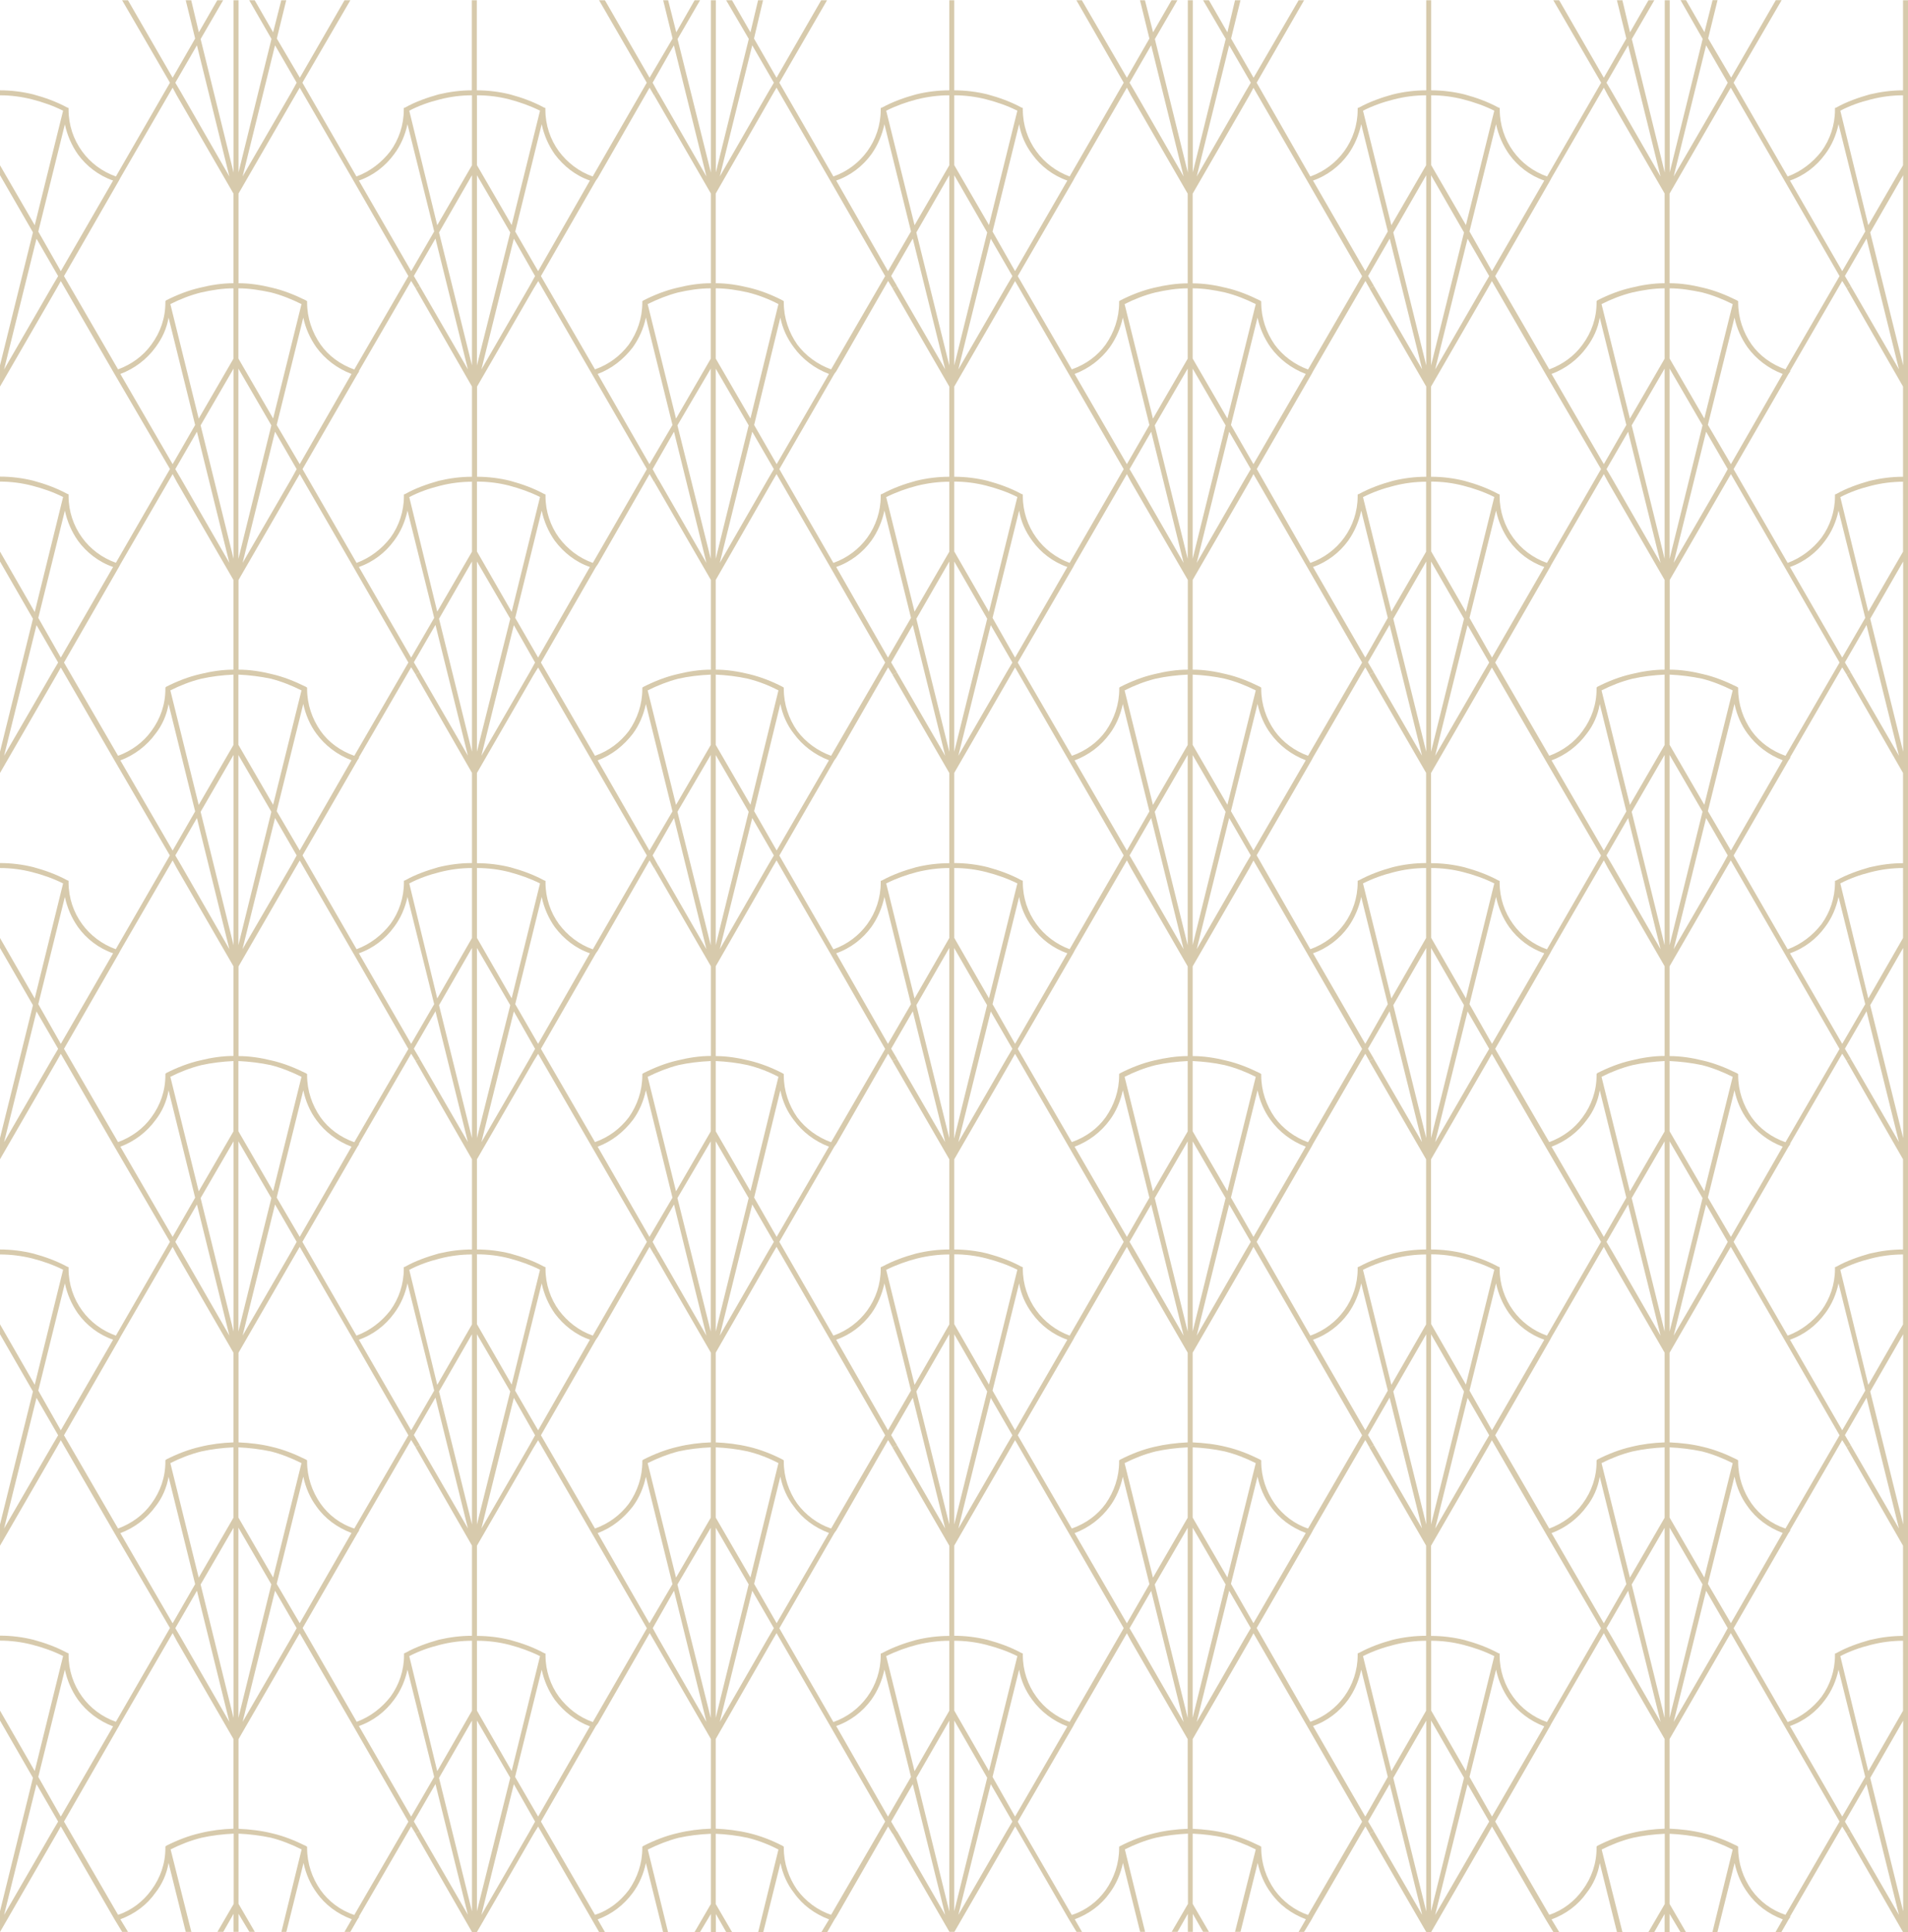 <?xml version="1.0" encoding="utf-8"?>
<!-- Generator: Adobe Illustrator 25.1.0, SVG Export Plug-In . SVG Version: 6.00 Build 0)  -->
<svg version="1.1" id="Layer_1" xmlns="http://www.w3.org/2000/svg" xmlns:xlink="http://www.w3.org/1999/xlink" x="0px" y="0px"
	 viewBox="0 0 1499.8 1518.4" style="enable-background:new 0 0 1499.8 1518.4;" xml:space="preserve">
<style type="text/css">
	.st0{fill-rule:evenodd;clip-rule:evenodd;fill:#184A55;}
	.st1{fill:#D7CAAC;}
</style>
<path class="st1" d="M96,0.2h4.6l35.1,60.9l17.7-30.8L146,0.2h4.3l6,25.2l14.5-25.2h4.6l-17.7,30.5l25.9,104.9V0.2h3.9v135.3
	l25.9-104.9L195.9,0.2h4.3l14.5,25.2l6.4-25.2h3.9l-7.4,30.1l18.1,30.8l35.1-60.9h4.6L237.7,65l42.5,73.7
	c10.6-3.9,19.8-11,26.6-19.8c6.7-9.2,10.6-20.6,10.6-32.6v-1.4l1.1-0.4c8.1-4.6,17.4-7.8,26.2-10.3c8.9-2.1,17.4-3.2,26.2-3.2V0.2
	l0,0h3.9V71c8.9,0,17.7,1.1,26.2,3.2c9.2,2.5,18.1,5.7,26.6,10.3l1.1,0.4v1.4c0,12,3.9,23.4,10.6,32.6c6.7,8.9,15.6,15.9,26.6,19.8
	L508.4,65L470.9,0.2h4.6l35.1,60.9l18.1-30.8l-7.4-30.1h3.9l6.4,25.2L546,0.2h4.3l-17.7,30.5l26.2,104.9V0.2h3.9v135.3l25.9-104.9
	L570.8,0.2h4.6l14.5,25.2l6-25.2h3.9l-7.1,30.1l17.7,30.8l35.1-60.9h4.6L612.6,65l42.5,73.7c11-3.9,20.2-11,26.6-19.8
	c6.7-9.2,10.6-20.6,10.6-32.6v-1.4l1.1-0.4c8.5-4.6,17.4-7.8,26.6-10.3c8.5-2.1,17.4-3.2,26.2-3.2V0.2l0,0h3.9V71
	c8.9,0,17.7,1.1,26.2,3.2c9.2,2.5,18.1,5.7,26.6,10.3l1.1,0.4v1.4c0,12,3.9,23.4,10.6,32.6c6.4,8.9,15.6,15.9,26.2,19.8L883.3,65
	L846.1,0.2h4.3l35.4,60.9l17.7-30.8l-7.4-30.1h3.9l6.4,25.2l14.5-25.2h4.6l-17.7,30.5l25.9,104.9V0.2h3.9v135.3l25.9-104.9
	L945.7,0.2h4.6l14.5,25.2l6-25.2h4.3l-7.4,30.1l17.7,30.8l35.4-60.9h4.3L987.8,65l42.2,73.7c11-3.9,20.2-11,26.6-19.8
	c6.7-9.2,10.6-20.6,10.6-32.6v-1.4l1.1-0.4c8.5-4.6,17.4-7.8,26.6-10.3c8.5-2.1,17.4-3.2,26.2-3.2V0.2l0,0h3.9V71
	c8.9,0,17.7,1.1,26.2,3.2c9.2,2.5,18.1,5.7,26.6,10.3l1.1,0.4v1.4c0,12,3.9,23.4,10.6,32.6c6.4,8.9,15.6,15.9,26.6,19.8l42.5-73.7
	L1221,0.2h4.6l35.1,60.9l17.7-30.8l-7.4-30.1h4.3l6,25.2l14.5-25.2h4.6l-17.7,30.5l25.9,104.9V0.2h3.9v135.3l25.9-104.9l-17.4-30.5
	h4.3l14.5,25.2l6.4-25.2h3.9l-7.4,30.1l18.1,30.8l35.1-60.9h4.6L1362.7,65l42.5,73.7c10.6-3.9,19.8-11,26.6-19.8
	c6.7-9.2,10.6-20.6,10.6-32.6v-1.4l1.1-0.4c8.1-4.6,17.4-7.8,26.2-10.3c8.9-2.1,17.4-3.2,26.2-3.2V0.2l0,0h3.9V71v3.9v19.1v35.8v7.8
	v149.5v16.7v70.9v3.9v19.1v35.8v7.8v149.5v16.7v70.9v3.9v19.1v35.8v7.8v149.5v16.7V982v3.9v19.1v35.8v7.8v149.5v16.7v70.9v3.9v19.1
	v35.8v7.8v149.9v16.3h-3.9l-44.3-77.2l3.2-1.8l37.9,65.5l-25.5-102.8l-17,29.4l4.6,7.8l-3.2,1.8l-3.5-5.7l-41.1,70.9h0.4l-1.4,2.1
	l-5.7,9.9h-4.6l5.7-9.9c-11.3-4.3-20.9-11.3-27.6-20.9c-5-6.7-8.5-14.9-10.3-23.4l-13.5,54.2h-3.9l15.9-64.8
	c-7.8-3.9-15.9-7.1-24.1-9.2c-8.5-1.8-17-2.8-25.5-3.2v19.1v36.1l12.8,22h-4.3l-8.5-14.2v14.2h-3.9v-14.2l-8.1,14.2h-4.6l12.8-22
	v-36.1v-19.1c-8.5,0.4-17,1.4-25.2,3.2c-8.5,2.1-16.7,5.3-24.4,9.2l16.3,64.8h-4.3l-13.5-54.2c-1.4,8.5-5,16.7-10.3,23.4
	c-6.7,9.6-16.3,16.7-27.6,20.9l6,9.9h-4.6l-6-9.9l-42.2-73l-3.2,5.7l-1.8-0.7l1.8,0.7l-44.6,77.2h-3.9l-44.6-77.2l3.5-1.8l37.9,65.5
	l-25.5-102.8l-17,29.4l4.6,7.8l-3.5,1.8l-3.2-5.7l-41.1,70.9l0,0l-1.1,2.1l-6,9.9h-4.3l5.7-9.9c-11.3-4.3-20.9-11.3-27.6-20.9
	c-5-6.7-8.5-14.9-10.3-23.4l-13.5,54.2h-4.3l16.3-64.8c-7.8-3.9-15.9-7.1-24.4-9.2c-8.1-1.8-16.7-2.8-25.2-3.2v19.1v36.1l12.8,22
	h-4.6l-8.1-14.2v14.2h-3.9v-14.2l-8.1,14.2h-4.6l12.8-22v-36.1v-19.1c-8.5,0.4-17,1.4-25.2,3.2c-8.5,2.1-16.7,5.3-24.4,9.2
	l15.9,64.8h-3.9l-13.5-54.2c-1.8,8.5-5.3,16.7-10.3,23.4c-6.7,9.6-16.3,16.7-27.6,20.9l5.7,9.9h-4.3l-6-9.9l-42.2-73l-3.2,5.7
	l-1.8-0.7l1.8,0.7l-44.6,77.2h-3.9l-44.6-77.2l3.5-1.8L743,1505l-25.5-102.8l-17,29.4l4.6,7.8l-3.5,1.8l-3.5-5.7l-40.7,70.9l0,0
	l-1.4,2.1l-5.7,9.9h-4.6l6-9.9c-11.3-4.3-20.9-11.3-27.6-20.9c-5.3-6.7-8.9-14.9-10.6-23.4l-13.5,54.2H596l15.9-64.8
	c-7.4-3.9-15.6-7.1-24.1-9.2c-8.1-1.8-16.7-2.8-25.2-3.2v19.1v36.1l12.8,22h-4.6l-8.1-14.2v14.2h-3.9v-14.2l-8.5,14.2H546l12.8-22
	v-36.1v-19.1c-8.9,0.4-17.4,1.4-25.5,3.2c-8.1,2.1-16.3,5.3-24.1,9.2l15.9,64.8h-3.9l-13.5-54.2c-1.8,8.5-5.3,16.7-10.3,23.4
	c-7.1,9.6-16.3,16.7-27.6,20.9l5.7,9.9h-4.6l-5.7-9.9l-42.2-73l-3.5,5.7l-1.8-0.7l1.8,0.7l-44.6,77.2H371l-44.3-77.2l3.2-1.8
	l37.9,65.5l-25.5-102.8l-17,29.4l4.6,7.8l-3.2,1.8l-3.5-5.7l-41.1,70.9h0.4l-1.4,2.1l-5.7,9.9h-4.6l5.7-9.9
	c-11.3-4.3-20.9-11.3-27.6-20.9c-5-6.7-8.5-14.9-10.3-23.4l-13.5,54.2h-3.9l15.9-64.8c-7.8-3.9-15.9-7.1-24.1-9.2
	c-8.5-1.8-17-2.8-25.5-3.2v19.1v36.1l12.8,22h-4.3l-8.5-14.2v14.2h-3.9v-14.2l-8.1,14.2h-4.6l12.8-22v-36.1v-19.1
	c-8.5,0.4-17,1.4-25.2,3.2c-8.5,2.1-16.7,5.3-24.4,9.2l16.3,64.8H146l-13.5-54.2c-1.4,8.5-5,16.7-10.3,23.4
	c-6.7,9.6-16.3,16.7-27.6,20.9l6,9.9H96l-6-9.9l-42.2-73l-3.2,5.7l-1.8-0.7l1.8,0.7L0,1518.4v-16.3l25.9-104.9l-25.9-45v-7.8
	l27.3,47.5l22.3-90.4c-7.8-3.9-15.9-6.7-24.4-8.9c-8.1-2.1-16.7-3.2-25.2-3.2v-3.9c8.9,0,17.7,1.1,26.2,3.2
	c9.2,2.5,18.1,5.7,26.6,10.3l1.1,0.4v1.4c0,12,3.9,23.4,10.6,32.6c6.4,8.9,15.6,15.9,26.6,19.8l42.5-73.7L90,1204.9l-42.2-73
	l-3.2,5.7l-1.8-0.7l1.8,0.7L0,1214.8v-16.7l25.9-104.5l-25.9-45v-7.8l27.3,47.5l22.3-90.4c-7.8-3.9-15.9-6.7-24.4-8.9
	C17,987,8.5,985.9,0,985.9V982c8.9,0,17.7,1.1,26.2,3.2c9.2,2.5,18.1,5.7,26.6,10.3l1.1,0.4v1.4c0,12,3.9,23.4,10.6,32.6
	c6.4,8.9,15.6,15.9,26.6,19.8l42.5-73.7L90,901.2l-42.2-73l-3.2,5.7l-1.8-0.7l1.8,0.7L0,911.1v-16.7L25.9,790L0,745v-7.8l27.3,47.5
	l22.3-90.4c-7.8-3.9-15.9-6.7-24.4-8.9c-8.1-2.1-16.7-3.2-25.2-3.2v-3.9c8.9,0,17.7,1.1,26.2,3.2c9.2,2.5,18.1,5.7,26.6,10.3
	l1.1,0.4v1.4c0,12,3.9,23.4,10.6,32.6C70.9,735,80.1,742.1,91,746l42.5-73.7L90,597.6l-42.2-73l-3.2,5.7l-1.8-0.7l1.8,0.7L0,607.5
	v-16.7l25.9-104.5L0,441.3v-7.8L27.3,481l22.3-90.4c-7.8-3.9-15.9-6.7-24.4-8.9c-8.1-2.1-16.7-3.2-25.2-3.2v-3.9
	c8.9,0,17.7,1.1,26.2,3.2c9.2,2.5,18.1,5.7,26.6,10.3l1.1,0.4v1.4c0,12,3.9,23.4,10.6,32.6c6.4,8.9,15.6,15.9,26.6,19.8l42.5-73.7
	L90,293.9l-42.2-73l-3.2,5.7l-1.8-0.7l1.8,0.7L0,303.8v-16.7l25.9-104.5L0,137.7v-7.8L27.3,177l22.3-90c-7.8-3.9-15.9-6.7-24.4-8.9
	C17,76,8.5,74.9,0,74.9V71c8.9,0,17.7,1.1,26.2,3.2c9.2,2.5,18.1,5.7,26.6,10.3l1.1,0.4v1.4c0,12,3.9,23.4,10.6,32.6
	c6.4,8.9,15.6,15.9,26.6,19.8L133.6,65L96,0.2z M41.1,528.5l4.6-7.8l-17-29.4L3.2,594L41.1,528.5L41.1,528.5z M47.8,516.8l41.1-71.2
	C77.6,441.7,68,434.2,61.3,425c-5-7.1-8.5-15.2-10.3-23.7l-20.9,84.3L47.8,516.8z M93.5,445.6l-43.2,75.1L92.8,594
	c10.6-3.9,19.8-10.6,26.2-19.5c7.1-9.6,11-20.9,11-33v-1.1l0.7-0.7c8.5-4.3,17.4-7.8,26.6-9.9c8.5-2.1,17.4-3.5,26.2-3.5v-70.5
	l-44.6-77.2l3.5-2.1l37.9,65.9l-25.5-103.1l-17,29.4l4.6,7.8l-3.5,2.1l-3.2-6l-41.1,70.9l0,0L93.5,445.6z M41.1,224.8l4.6-7.8
	l-17-29.4L3.2,290.4L41.1,224.8L41.1,224.8z M47.8,213.1l41.1-71.2C77.6,138,68,130.6,61.3,121.4c-5-7.1-8.5-15.2-10.3-23.7
	L30.1,182L47.8,213.1z M93.5,141.9L50.3,217l42.5,73.3c10.6-3.9,19.8-10.6,26.2-19.5c7.1-9.6,11-20.9,11-33v-1.1l0.7-0.7
	c8.5-4.3,17.4-7.8,26.6-9.9c8.5-2.1,17.4-3.5,26.2-3.5v-70.5l-44.6-77.2l3.5-2.1l37.9,65.9L154.8,35.6l-17,29.4l4.6,7.8l-3.5,2.1
	l-3.2-6l-41.1,70.9l0,0L93.5,141.9z M41.1,832.1l4.6-7.8l-17-29.4L3.2,897.7L41.1,832.1L41.1,832.1z M47.8,820.4l41.1-71.2
	c-11.3-3.9-20.9-11.3-27.6-20.6c-5-7.1-8.5-15.2-10.3-23.7l-20.9,84.3L47.8,820.4z M93.5,749.2l-43.2,75.1l42.5,73.3
	c10.6-3.9,19.8-10.6,26.2-19.5c7.1-9.6,11-20.9,11-33v-1.1l0.7-0.7c8.5-4.3,17.4-7.8,26.6-9.9c8.5-2.1,17.4-3.5,26.2-3.5v-70.5
	l-44.6-77.2l3.5-2.1l37.9,65.9l-25.5-103.1l-17,29.4l4.6,7.8l-3.5,2.1l-3.2-6l-41.1,70.9l0,0L93.5,749.2z M41.1,1135.8l4.6-7.8
	l-17-29.4L3.2,1201.3L41.1,1135.8L41.1,1135.8z M47.8,1124.1l41.1-71.2c-11.3-3.9-20.9-11.3-27.6-20.6c-5-7.1-8.5-15.2-10.3-23.7
	l-20.9,84.3L47.8,1124.1z M93.5,1052.9L50.3,1128l42.5,73.3c10.6-3.9,19.8-10.6,26.2-19.5c7.1-9.6,11-20.9,11-33v-1.1l0.7-0.7
	c8.5-4.3,17.4-7.8,26.6-9.9c8.5-2.1,17.4-3.2,26.2-3.5v-70.5l-44.6-77.2l3.5-2.1l37.9,65.9l-25.5-103.1l-17,29.4l4.6,7.8l-3.5,2.1
	l-3.2-6l-41.1,70.9l0,0L93.5,1052.9z M41.1,1439.4l4.6-7.8l-17-29.4L3.2,1505L41.1,1439.4L41.1,1439.4z M47.8,1427.7l41.1-70.9
	c-11.3-4.3-20.9-11.7-27.6-20.9c-5-7.1-8.5-15.2-10.3-23.7l-20.9,84.3L47.8,1427.7z M93.5,1356.5l-43.2,75.1l42.5,73.3
	c10.6-3.5,19.8-10.6,26.2-19.5c7.1-9.6,11-20.9,11-33v-1.1l0.7-0.7c8.5-4.3,17.4-7.8,26.6-9.9c8.5-2.1,17.4-3.2,26.2-3.5v-70.5
	l-44.6-77.2l3.5-2.1l37.9,65.9l-25.5-103.1l-17,29.4l4.6,7.8l-3.5,2.1l-3.2-6l-41.1,70.9l0,0L93.5,1356.5z M416.3,528.5l4.3-7.8
	l-16.7-29.4L378.4,594L416.3,528.5L416.3,528.5z M423,516.8l40.7-71.2c-11.3-3.9-20.6-11.3-27.6-20.6c-5-7.1-8.5-15.2-10.3-23.7
	L405,485.6L423,516.8z M468.4,445.6l-43.2,75.1l42.5,73.3c11-3.9,19.8-10.6,26.6-19.5c6.7-9.6,10.6-20.9,10.6-33v-1.1l1.1-0.7
	c8.5-4.3,17.4-7.8,26.6-9.9c8.5-2.1,17.4-3.5,26.2-3.5v-70.5l-44.6-77.2l3.2-2.1l37.9,65.9l-25.5-103.1L513,368.7l4.3,7.8l-3.2,2.1
	l-3.5-6l-40.7,70.9l0,0L468.4,445.6z M465.2,597.6l-42.2-73l-3.5,5.7l-1.8-0.7l1.8,0.7l-44.6,77.2v70.9c8.9,0,17.7,1.1,26.2,3.2
	c9.2,2.5,18.1,5.7,26.6,10.3l1.1,0.4v1.4c0,12,3.9,23.4,10.6,32.6c6.7,8.9,15.6,15.9,26.6,19.8l42.5-73.7L465.2,597.6z M371,678.3
	v-70.9l-44.3-77.2l3.2-1.8l37.9,65.5l-25.5-102.8l-17,29.4l4.6,7.8l-3.2,1.8l-3.5-5.7L282,595.4h0.4l-1.4,2.1l-43.2,74.8l42.5,73.7
	c10.6-3.9,19.8-11,26.6-19.8c6.7-9.2,10.6-20.6,10.6-32.6v-1.4l1.1-0.4c8.1-4.6,17.4-7.8,26.2-10.3
	C353.6,679.4,362.1,678.3,371,678.3L371,678.3z M278.5,594l42.5-73.3l-43.2-75.1l0,0l-42.2-73l-3.5,6l-1.8-1.1l1.8,1.1l-44.6,77.2
	v70.5c8.9,0,17.7,1.4,26.2,3.5c9.2,2.1,18.1,5.7,26.6,9.9l1.1,0.7v1.1c0,12,3.9,23.4,10.6,33C258.3,583.4,267.5,590.1,278.5,594
	L278.5,594z M280.3,442.4c10.6-3.9,19.8-11,26.6-19.8c6.7-9.2,10.6-20.6,10.6-32.6v-1.4l1.1-0.4c8.1-4.6,17.4-7.8,26.2-10.3
	c8.9-2.1,17.4-3.2,26.2-3.2v-70.9l-44.3-77.2l3.2-1.8l37.9,65.5l-25.5-102.8l-17,29.4l4.6,7.8l-3.2,1.8l-3.5-5.7L282,291.8h0.4
	l-1.4,2.1l-43.2,74.8L280.3,442.4z M374.9,374.7c8.9,0,17.7,1.1,26.2,3.2c9.2,2.5,18.1,5.7,26.6,10.3l1.1,0.4v1.4
	c0,12,3.9,23.4,10.6,32.6c6.7,8.9,15.6,15.9,26.6,19.8l42.5-73.7l-43.2-74.8l-42.2-73l-3.5,5.7l-1.8-0.7l1.8,0.7l-44.6,77.2V374.7z
	 M424.5,390.6c-7.8-3.9-15.9-6.7-24.1-8.9c-8.1-2.1-16.7-3.2-25.5-3.2v19.1v35.8l27.3,47.5L424.5,390.6z M371,378.6
	c-8.5,0-17,1.1-25.2,3.2c-8.5,2.1-16.7,5-24.1,8.9l22,90l27.3-47.1v-35.8V378.6z M320.3,401.3c-1.8,8.5-5.3,16.7-10.6,23.7
	c-6.7,9.2-16.3,16.7-27.6,20.6l41.1,71.2l18.1-31.2L320.3,401.3z M345.1,486.3L371,590.8V441.3L345.1,486.3z M374.9,590.8
	l26.2-104.5l-26.2-45V590.8z M1166,528.5l4.6-7.8l-17-29.4L1128.1,594L1166,528.5L1166,528.5z M1172.8,516.8l41.1-71.2
	c-11.3-3.9-20.9-11.3-27.6-20.6c-5-7.1-8.5-15.2-10.3-23.7l-20.9,84.3L1172.8,516.8z M1218.5,445.6l-43.2,75.1l42.5,73.3
	c10.6-3.9,19.8-10.6,26.2-19.5c7.1-9.6,11-20.9,11-33v-1.1l0.7-0.7c8.5-4.3,17.4-7.8,26.6-9.9c8.5-2.1,17.4-3.5,26.2-3.5v-70.5
	l-44.6-77.2l3.5-2.1l37.9,65.9l-25.5-103.1l-17,29.4l4.6,7.8l-3.5,2.1l-3.2-6l-41.1,70.9l0,0L1218.5,445.6z M1214.9,597.6l-42.2-73
	l-3.2,5.7l-1.8-0.7l1.8,0.7l-44.6,77.2v70.9c8.9,0,17.7,1.1,26.2,3.2c9.2,2.5,18.1,5.7,26.6,10.3l1.1,0.4v1.4
	c0,12,3.9,23.4,10.6,32.6c6.4,8.9,15.6,15.9,26.6,19.8l42.5-73.7L1214.9,597.6z M1121,678.3v-70.9l-44.6-77.2l3.5-1.8l37.9,65.5
	l-25.5-102.8l-17,29.4l4.6,7.8l-3.5,1.8l-3.2-5.7l-41.1,70.9l0,0l-1.1,2.1l-43.2,74.8L1030,746c11-3.9,20.2-11,26.6-19.8
	c6.7-9.2,10.6-20.6,10.6-32.6v-1.4l1.1-0.4c8.5-4.6,17.4-7.8,26.6-10.3C1103.3,679.4,1112.2,678.3,1121,678.3L1121,678.3z
	 M1028.2,594l42.5-73.3l-43.2-75.1l0,0l-42.2-73l-3.2,6l-1.8-1.1l1.8,1.1l-44.6,77.2v70.5c8.9,0,17.7,1.4,26.2,3.5
	c9.2,2.1,18.1,5.7,26.6,9.9l1.1,0.7v1.1c0,12,3.9,23.4,10.6,33C1008.4,583.4,1017.6,590.1,1028.2,594L1028.2,594z M1030,442.4
	c11-3.9,20.2-11,26.6-19.8c6.7-9.2,10.6-20.6,10.6-32.6v-1.4l1.1-0.4c8.5-4.6,17.4-7.8,26.6-10.3c8.5-2.1,17.4-3.2,26.2-3.2v-70.9
	l-44.6-77.2l3.5-1.8l37.9,65.5l-25.5-102.8l-17,29.4l4.6,7.8l-3.5,1.8l-3.2-5.7l-41.1,70.9l0,0l-1.1,2.1l-43.2,74.8L1030,442.4z
	 M1124.9,374.7c8.9,0,17.7,1.1,26.2,3.2c9.2,2.5,18.1,5.7,26.6,10.3l1.1,0.4v1.4c0,12,3.9,23.4,10.6,32.6
	c6.4,8.9,15.6,15.9,26.6,19.8l42.5-73.7l-43.6-74.8l-42.2-73l-3.2,5.7l-1.8-0.7l1.8,0.7l-44.6,77.2V374.7z M1174.6,390.6
	c-7.8-3.9-15.9-6.7-24.4-8.9c-8.1-2.1-16.7-3.2-25.2-3.2v19.1v35.8l27.3,47.5L1174.6,390.6z M1121,378.6c-8.5,0-17,1.1-25.2,3.2
	c-8.5,2.1-16.7,5-24.4,8.9l22.3,90l27.3-47.1v-35.8V378.6z M1070,401.3c-1.8,8.5-5.3,16.7-10.3,23.7c-6.7,9.2-16.3,16.7-27.6,20.6
	l41.1,71.2l17.7-31.2L1070,401.3z M1095.2,486.3l25.9,104.5V441.3L1095.2,486.3z M1124.9,590.8l25.9-104.5l-25.9-45V590.8z
	 M416.3,224.8l4.3-7.8l-16.7-29.4l-25.5,102.8L416.3,224.8L416.3,224.8z M423,213.1l40.7-71.2c-11.3-3.9-20.6-11.3-27.6-20.6
	c-5-7.1-8.5-15.2-10.3-23.7L405,182L423,213.1z M468.4,141.9L425.2,217l42.5,73.3c11-3.9,19.8-10.6,26.6-19.5
	c6.7-9.6,10.6-20.9,10.6-33v-1.1l1.1-0.7c8.5-4.3,17.4-7.8,26.6-9.9c8.5-2.1,17.4-3.5,26.2-3.5v-70.5l-44.6-77.2l3.2-2.1l37.9,65.9
	L529.7,35.6L513,65l4.3,7.8l-3.2,2.1l-3.5-6l-40.7,70.9l0,0L468.4,141.9z M278.5,290.4L321,217l-43.2-75.1l0,0l-42.2-73l-3.5,6
	l-1.8-1.1l1.8,1.1l-44.6,77.2v70.5c8.9,0,17.7,1.4,26.2,3.5c9.2,2.1,18.1,5.7,26.6,9.9l1.1,0.7v1.1c0,12,3.9,23.4,10.6,33
	C258.3,279.7,267.5,286.5,278.5,290.4L278.5,290.4z M424.5,87c-7.8-3.9-15.9-6.7-24.1-8.9c-8.1-2.1-16.7-3.2-25.5-3.2v19.1v35.8
	l27.3,47.1L424.5,87z M371,74.9c-8.5,0-17,1.1-25.2,3.2c-8.5,2.1-16.7,5-24.1,8.9l22,90l27.3-47.1V94.1V74.9z M320.3,97.6
	c-1.8,8.5-5.3,16.7-10.6,23.7c-6.7,9.2-16.3,16.7-27.6,20.6l41.1,71.2l18.1-31.2L320.3,97.6z M345.1,182.7L371,287.2V137.7
	L345.1,182.7z M374.9,287.2l26.2-104.5l-26.2-45V287.2z M416.3,832.1l4.3-7.8l-16.7-29.4l-25.5,102.8L416.3,832.1L416.3,832.1z
	 M423,820.4l40.7-71.2c-11.3-3.9-20.6-11.3-27.6-20.6c-5-7.1-8.5-15.2-10.3-23.7L405,789.2L423,820.4z M468.4,749.2l-43.2,75.1
	l42.5,73.3c11-3.9,19.8-10.6,26.6-19.5c6.7-9.6,10.6-20.9,10.6-33v-1.1l1.1-0.7c8.5-4.3,17.4-7.8,26.6-9.9
	c8.5-2.1,17.4-3.5,26.2-3.5v-70.5l-44.6-77.2l3.2-2.1l37.9,65.9l-25.5-103.1L513,672.3l4.3,7.8l-3.2,2.1l-3.5-6l-40.7,70.9l0,0
	L468.4,749.2z M465.2,901.2l-42.2-73l-3.5,5.7l-1.8-0.7l1.8,0.7l-44.6,77.2V982c8.9,0,17.7,1.1,26.2,3.2c9.2,2.5,18.1,5.7,26.6,10.3
	l1.1,0.4v1.4c0,12,3.9,23.4,10.6,32.6c6.7,8.9,15.6,15.9,26.6,19.8l42.5-73.7L465.2,901.2z M371,982v-70.9l-44.3-77.2l3.2-1.8
	l37.9,65.5l-25.5-102.8l-17,29.4l4.6,7.8l-3.2,1.8l-3.5-5.7L282,899.1h0.4l-1.4,2.1L237.7,976l42.5,73.7c10.6-3.9,19.8-11,26.6-19.8
	c6.7-9.2,10.6-20.6,10.6-32.6v-1.4l1.1-0.4c8.1-4.6,17.4-7.8,26.2-10.3C353.6,983.1,362.1,982,371,982L371,982z M278.5,897.7
	l42.5-73.3l-43.2-75.1l0,0l-42.2-73l-3.5,6l-1.8-1.1l1.8,1.1l-44.6,77.2V830c8.9,0,17.7,1.4,26.2,3.5c9.2,2.1,18.1,5.7,26.6,9.9
	l1.1,0.7v1.1c0,12,3.9,23.4,10.6,33C258.3,887,267.5,893.8,278.5,897.7L278.5,897.7z M424.5,694.3c-7.8-3.9-15.9-6.7-24.1-8.9
	c-8.1-2.1-16.7-3.2-25.5-3.2v19.1v35.8l27.3,47.5L424.5,694.3z M371,682.2c-8.5,0-17,1.1-25.2,3.2c-8.5,2.1-16.7,5-24.1,8.9l22,90.4
	l27.3-47.5v-35.8V682.2z M320.3,704.9c-1.8,8.5-5.3,16.7-10.6,23.7c-6.7,9.2-16.3,16.7-27.6,20.6l41.1,71.2l18.1-31.2L320.3,704.9z
	 M345.1,790L371,894.5V745L345.1,790z M374.9,894.5L401.1,790l-26.2-45V894.5z M416.3,1135.8l4.3-7.8l-16.7-29.4l-25.5,102.8
	L416.3,1135.8L416.3,1135.8z M423,1124.1l40.7-71.2c-11.3-3.9-20.6-11.3-27.6-20.6c-5-7.1-8.5-15.2-10.3-23.7l-20.9,84.3L423,1124.1
	z M468.4,1052.9l-43.2,75.1l42.5,73.3c11-3.9,19.8-10.6,26.6-19.5c6.7-9.6,10.6-20.9,10.6-33v-1.1l1.1-0.7
	c8.5-4.3,17.4-7.8,26.6-9.9c8.5-2.1,17.4-3.2,26.2-3.5v-70.5l-44.6-77.2l3.2-2.1l37.9,65.9l-25.5-103.1L513,976l4.3,7.8l-3.2,2.1
	l-3.5-6l-40.7,70.9l0,0L468.4,1052.9z M465.2,1204.9l-42.2-73l-3.5,5.7l-1.8-0.7l1.8,0.7l-44.6,77.2v70.9c8.9,0,17.7,1.1,26.2,3.2
	c9.2,2.5,18.1,5.7,26.6,10.3l1.1,0.4v1.4c0,12,3.9,23.4,10.6,32.6c6.7,8.9,15.6,15.9,26.6,19.8l42.5-73.7L465.2,1204.9z M371,1285.6
	v-70.9l-44.3-77.2l3.2-1.8l37.9,65.5l-25.5-102.8l-17,29.4l4.6,7.8l-3.2,1.8l-3.5-5.7l-41.1,70.9h0.4l-1.4,2.1l-43.2,74.8l42.5,73.7
	c10.6-3.9,19.8-11,26.6-19.8c6.7-9.2,10.6-20.6,10.6-32.6v-1.4l1.1-0.4c8.1-4.6,17.4-7.8,26.2-10.3
	C353.6,1286.7,362.1,1285.6,371,1285.6L371,1285.6z M278.5,1201.3L321,1128l-43.2-75.1l0,0l-42.2-73l-3.5,6l-1.8-1.1l1.8,1.1
	l-44.6,77.2v70.5c8.9,0.4,17.7,1.4,26.2,3.5c9.2,2.1,18.1,5.7,26.6,9.9l1.1,0.7v1.1c0,12,3.9,23.4,10.6,33
	C258.3,1190.7,267.5,1197.8,278.5,1201.3L278.5,1201.3z M424.5,997.9c-7.8-3.9-15.9-6.7-24.1-8.9c-8.1-2.1-16.7-3.2-25.5-3.2v19.1
	v35.8l27.3,47.5L424.5,997.9z M371,985.9c-8.5,0-17,1.1-25.2,3.2c-8.5,2.1-16.7,5-24.1,8.9l22,90.4l27.3-47.5V1005V985.9z
	 M320.3,1008.6c-1.8,8.5-5.3,16.7-10.6,23.7c-6.7,9.2-16.3,16.7-27.6,20.6l41.1,71.2l18.1-31.2L320.3,1008.6z M345.1,1093.6
	l25.9,104.5v-149.5L345.1,1093.6z M374.9,1198.1l26.2-104.5l-26.2-45V1198.1z M416.3,1439.4l4.3-7.8l-16.7-29.4L378.4,1505
	L416.3,1439.4L416.3,1439.4z M423,1427.7l40.7-70.9c-11.3-4.3-20.6-11.7-27.6-20.9c-5-7.1-8.5-15.2-10.3-23.7l-20.9,84.3L423,1427.7
	z M468.4,1356.5l-43.2,75.1l42.5,73.3c11-3.5,19.8-10.6,26.6-19.5c6.7-9.6,10.6-20.9,10.6-33v-1.1l1.1-0.7
	c8.5-4.3,17.4-7.8,26.6-9.9c8.5-2.1,17.4-3.2,26.2-3.5v-70.5l-44.6-77.2l3.2-2.1l37.9,65.9l-25.5-103.1l-16.7,29.4l4.3,7.8l-3.2,2.1
	l-3.5-6l-40.7,70.9l0,0L468.4,1356.5z M278.5,1505l42.5-73.3l-43.2-75.1l0,0l-42.2-73l-3.5,6l-1.8-1.1l1.8,1.1l-44.6,77.2v70.5
	c8.9,0.4,17.7,1.4,26.2,3.5c9.2,2.1,18.1,5.7,26.6,9.9l1.1,0.7v1.1c0,12,3.9,23.4,10.6,33C258.3,1494.3,267.5,1501.4,278.5,1505
	L278.5,1505z M424.5,1301.6c-7.8-3.9-15.9-6.7-24.1-8.9c-8.1-2.1-16.7-3.2-25.5-3.2v19.1v35.8l27.3,47.5L424.5,1301.6z M371,1289.5
	c-8.5,0-17,1.1-25.2,3.2c-8.5,2.1-16.7,5-24.1,8.9l22,90.4l27.3-47.5v-35.8V1289.5z M320.3,1312.2c-1.8,8.5-5.3,16.7-10.6,23.7
	c-6.7,9.2-16.3,16.7-27.6,20.6l41.1,71.2l18.1-31.2L320.3,1312.2z M345.1,1397.3l25.9,104.9v-149.9L345.1,1397.3z M374.9,1502.1
	l26.2-104.9l-26.2-45V1502.1z M1166,224.8l4.6-7.8l-17-29.4l-25.5,102.8L1166,224.8L1166,224.8z M1172.8,213.1l41.1-71.2
	c-11.3-3.9-20.9-11.3-27.6-20.6c-5-7.1-8.5-15.2-10.3-23.7l-20.9,84.3L1172.8,213.1z M1218.5,141.9l-43.2,75.1l42.5,73.3
	c10.6-3.9,19.8-10.6,26.2-19.5c7.1-9.6,11-20.9,11-33v-1.1l0.7-0.7c8.5-4.3,17.4-7.8,26.6-9.9c8.5-2.1,17.4-3.5,26.2-3.5v-70.5
	l-44.6-77.2l3.5-2.1l37.9,65.9l-25.5-103.1l-17,29.4l4.6,7.8l-3.5,2.1l-3.2-6l-41.1,70.9l0,0L1218.5,141.9z M1028.2,290.4l42.5-73.3
	l-43.2-75.1l0,0l-42.2-73l-3.2,6l-1.8-1.1l1.8,1.1l-44.6,77.2v70.5c8.9,0,17.7,1.4,26.2,3.5c9.2,2.1,18.1,5.7,26.6,9.9l1.1,0.7v1.1
	c0,12,3.9,23.4,10.6,33C1008.4,279.7,1017.6,286.5,1028.2,290.4L1028.2,290.4z M1174.6,87c-7.8-3.9-15.9-6.7-24.4-8.9
	c-8.1-2.1-16.7-3.2-25.2-3.2v19.1v35.8l27.3,47.1L1174.6,87z M1121,74.9c-8.5,0-17,1.1-25.2,3.2c-8.5,2.1-16.7,5-24.4,8.9l22.3,90
	l27.3-47.1V94.1V74.9z M1070,97.6c-1.8,8.5-5.3,16.7-10.3,23.7c-6.7,9.2-16.3,16.7-27.6,20.6l41.1,71.2l17.7-31.2L1070,97.6z
	 M1095.2,182.7l25.9,104.5V137.7L1095.2,182.7z M1124.9,287.2l25.9-104.5l-25.9-45V287.2z M1166,832.1l4.6-7.8l-17-29.4l-25.5,102.8
	L1166,832.1L1166,832.1z M1172.8,820.4l41.1-71.2c-11.3-3.9-20.9-11.3-27.6-20.6c-5-7.1-8.5-15.2-10.3-23.7l-20.9,84.3L1172.8,820.4
	z M1218.5,749.2l-43.2,75.1l42.5,73.3c10.6-3.9,19.8-10.6,26.2-19.5c7.1-9.6,11-20.9,11-33v-1.1l0.7-0.7c8.5-4.3,17.4-7.8,26.6-9.9
	c8.5-2.1,17.4-3.5,26.2-3.5v-70.5l-44.6-77.2l3.5-2.1l37.9,65.9l-25.5-103.1l-17,29.4l4.6,7.8l-3.5,2.1l-3.2-6l-41.1,70.9l0,0
	L1218.5,749.2z M1214.9,901.2l-42.2-73l-3.2,5.7l-1.8-0.7l1.8,0.7l-44.6,77.2V982c8.9,0,17.7,1.1,26.2,3.2
	c9.2,2.5,18.1,5.7,26.6,10.3l1.1,0.4v1.4c0,12,3.9,23.4,10.6,32.6c6.4,8.9,15.6,15.9,26.6,19.8l42.5-73.7L1214.9,901.2z M1121,982
	v-70.9l-44.6-77.2l3.5-1.8l37.9,65.5l-25.5-102.8l-17,29.4l4.6,7.8l-3.5,1.8l-3.2-5.7l-41.1,70.9l0,0l-1.1,2.1L987.8,976l42.2,73.7
	c11-3.9,20.2-11,26.6-19.8c6.7-9.2,10.6-20.6,10.6-32.6v-1.4l1.1-0.4c8.5-4.6,17.4-7.8,26.6-10.3C1103.3,983.1,1112.2,982,1121,982
	L1121,982z M1028.2,897.7l42.5-73.3l-43.2-75.1l0,0l-42.2-73l-3.2,6l-1.8-1.1l1.8,1.1l-44.6,77.2V830c8.9,0,17.7,1.4,26.2,3.5
	c9.2,2.1,18.1,5.7,26.6,9.9l1.1,0.7v1.1c0,12,3.9,23.4,10.6,33C1008.4,887,1017.6,893.8,1028.2,897.7L1028.2,897.7z M1174.6,694.3
	c-7.8-3.9-15.9-6.7-24.4-8.9c-8.1-2.1-16.7-3.2-25.2-3.2v19.1v35.8l27.3,47.5L1174.6,694.3z M1121,682.2c-8.5,0-17,1.1-25.2,3.2
	c-8.5,2.1-16.7,5-24.4,8.9l22.3,90.4l27.3-47.5v-35.8V682.2z M1070,704.9c-1.8,8.5-5.3,16.7-10.3,23.7c-6.7,9.2-16.3,16.7-27.6,20.6
	l41.1,71.2l17.7-31.2L1070,704.9z M1095.2,790l25.9,104.5V745L1095.2,790z M1124.9,894.5l25.9-104.5l-25.9-45V894.5z M1166,1135.8
	l4.6-7.8l-17-29.4l-25.5,102.8L1166,1135.8L1166,1135.8z M1172.8,1124.1l41.1-71.2c-11.3-3.9-20.9-11.3-27.6-20.6
	c-5-7.1-8.5-15.2-10.3-23.7l-20.9,84.3L1172.8,1124.1z M1218.5,1052.9l-43.2,75.1l42.5,73.3c10.6-3.9,19.8-10.6,26.2-19.5
	c7.1-9.6,11-20.9,11-33v-1.1l0.7-0.7c8.5-4.3,17.4-7.8,26.6-9.9c8.5-2.1,17.4-3.2,26.2-3.5v-70.5l-44.6-77.2l3.5-2.1l37.9,65.9
	l-25.5-103.1l-17,29.4l4.6,7.8l-3.5,2.1l-3.2-6l-41.1,70.9l0,0L1218.5,1052.9z M1214.9,1204.9l-42.2-73l-3.2,5.7l-1.8-0.7l1.8,0.7
	l-44.6,77.2v70.9c8.9,0,17.7,1.1,26.2,3.2c9.2,2.5,18.1,5.7,26.6,10.3l1.1,0.4v1.4c0,12,3.9,23.4,10.6,32.6
	c6.4,8.9,15.6,15.9,26.6,19.8l42.5-73.7L1214.9,1204.9z M1121,1285.6v-70.9l-44.6-77.2l3.5-1.8l37.9,65.5l-25.5-102.8l-17,29.4
	l4.6,7.8l-3.5,1.8l-3.2-5.7l-41.1,70.9l0,0l-1.1,2.1l-43.2,74.8l42.2,73.7c11-3.9,20.2-11,26.6-19.8c6.7-9.2,10.6-20.6,10.6-32.6
	v-1.4l1.1-0.4c8.5-4.6,17.4-7.8,26.6-10.3C1103.3,1286.7,1112.2,1285.6,1121,1285.6L1121,1285.6z M1028.2,1201.3l42.5-73.3
	l-43.2-75.1l0,0l-42.2-73l-3.2,6l-1.8-1.1l1.8,1.1l-44.6,77.2v70.5c8.9,0.4,17.7,1.4,26.2,3.5c9.2,2.1,18.1,5.7,26.6,9.9l1.1,0.7
	v1.1c0,12,3.9,23.4,10.6,33C1008.4,1190.7,1017.6,1197.8,1028.2,1201.3L1028.2,1201.3z M1174.6,997.9c-7.8-3.9-15.9-6.7-24.4-8.9
	c-8.1-2.1-16.7-3.2-25.2-3.2v19.1v35.8l27.3,47.5L1174.6,997.9z M1121,985.9c-8.5,0-17,1.1-25.2,3.2c-8.5,2.1-16.7,5-24.4,8.9
	l22.3,90.4l27.3-47.5V1005V985.9z M1070,1008.6c-1.8,8.5-5.3,16.7-10.3,23.7c-6.7,9.2-16.3,16.7-27.6,20.6l41.1,71.2l17.7-31.2
	L1070,1008.6z M1095.2,1093.6l25.9,104.5v-149.5L1095.2,1093.6z M1124.9,1198.1l25.9-104.5l-25.9-45V1198.1z M1166,1439.4l4.6-7.8
	l-17-29.4l-25.5,102.8L1166,1439.4L1166,1439.4z M1172.8,1427.7l41.1-70.9c-11.3-4.3-20.9-11.7-27.6-20.9c-5-7.1-8.5-15.2-10.3-23.7
	l-20.9,84.3L1172.8,1427.7z M1218.5,1356.5l-43.2,75.1l42.5,73.3c10.6-3.5,19.8-10.6,26.2-19.5c7.1-9.6,11-20.9,11-33v-1.1l0.7-0.7
	c8.5-4.3,17.4-7.8,26.6-9.9c8.5-2.1,17.4-3.2,26.2-3.5v-70.5l-44.6-77.2l3.5-2.1l37.9,65.9l-25.5-103.1l-17,29.4l4.6,7.8l-3.5,2.1
	l-3.2-6l-41.1,70.9l0,0L1218.5,1356.5z M1028.2,1505l42.5-73.3l-43.2-75.1l0,0l-42.2-73l-3.2,6l-1.8-1.1l1.8,1.1l-44.6,77.2v70.5
	c8.9,0.4,17.7,1.4,26.2,3.5c9.2,2.1,18.1,5.7,26.6,9.9l1.1,0.7v1.1c0,12,3.9,23.4,10.6,33C1008.4,1494.3,1017.6,1501.4,1028.2,1505
	L1028.2,1505z M1174.6,1301.6c-7.8-3.9-15.9-6.7-24.4-8.9c-8.1-2.1-16.7-3.2-25.2-3.2v19.1v35.8l27.3,47.5L1174.6,1301.6z
	 M1121,1289.5c-8.5,0-17,1.1-25.2,3.2c-8.5,2.1-16.7,5-24.4,8.9l22.3,90.4l27.3-47.5v-35.8V1289.5z M1070,1312.2
	c-1.8,8.5-5.3,16.7-10.3,23.7c-6.7,9.2-16.3,16.7-27.6,20.6l41.1,71.2l17.7-31.2L1070,1312.2z M1095.2,1397.3l25.9,104.9v-149.9
	L1095.2,1397.3z M1124.9,1502.1l25.9-104.9l-25.9-45V1502.1z M228.9,72.8l4.3-7.8l-17-29.4l-25.5,103.1L228.9,72.8L228.9,72.8z
	 M228.9,680.1l4.3-7.8l-17-29.4L190.6,746L228.9,680.1L228.9,680.1z M235.6,668.4l40.7-70.9c-11.3-4.3-20.9-11.7-27.6-20.9
	c-5-6.7-8.5-14.9-10.3-23.4l-20.9,84.3L235.6,668.4z M237,542.6c-7.8-3.9-15.9-7.1-24.1-9.2c-8.5-1.8-17-2.8-25.5-3.2v19.1v36.1
	l27.3,47.1L237,542.6z M183.5,530.2c-8.5,0.4-17,1.4-25.2,3.2c-8.5,2.1-16.7,5.3-24.4,9.2l22.3,90l27.3-47.1v-36.1V530.2z
	 M132.5,553.3c-1.4,8.5-5,16.7-10.3,23.4c-6.7,9.2-16.3,16.7-27.6,20.9l41.1,70.9l17.7-30.8L132.5,553.3z M157.7,638l25.9,104.9
	V593.3L157.7,638z M187.4,742.8L213.3,638l-25.9-44.6V742.8z M978.6,72.8l4.6-7.8l-17-29.4l-25.5,103.1L978.6,72.8L978.6,72.8z
	 M933.6,222.7v-70.5L889,74.9l3.5-2.1l37.9,65.9L904.9,35.6l-17,29.4l4.6,7.8l-3.5,2.1l-3.2-6l-41.1,70.9l0,0l-1.1,2.1L800,217
	l42.5,73.3c11-3.9,20.2-10.6,26.6-19.5c6.7-9.6,10.6-20.9,10.6-33v-1.1l1.1-0.7c8.5-4.3,17.4-7.8,26.6-9.9
	C915.9,224.1,924.8,222.7,933.6,222.7L933.6,222.7z M978.6,680.1l4.6-7.8l-17-29.4L940.7,746L978.6,680.1L978.6,680.1z M985.3,668.4
	l41.1-70.9c-11.3-4.3-20.9-11.7-27.6-20.9c-5-6.7-8.5-14.9-10.3-23.4l-20.9,84.3L985.3,668.4z M933.6,830v-70.5L889,682.2l3.5-2.1
	l37.9,65.9l-25.5-103.1l-17,29.4l4.6,7.8l-3.5,2.1l-3.2-6l-41.1,70.9l0,0l-1.1,2.1L800,824.3l42.5,73.3c11-3.9,20.2-10.6,26.6-19.5
	c6.7-9.6,10.6-20.9,10.6-33v-1.1l1.1-0.7c8.5-4.3,17.4-7.8,26.6-9.9C915.9,831.4,924.8,830,933.6,830L933.6,830z M840.8,746
	l42.5-73.7l-43.2-74.8l-42.2-73l-3.2,5.7l-1.8-0.7l1.8,0.7l-44.6,77.2v70.9c8.9,0,17.7,1.1,26.2,3.2c9.2,2.5,18.1,5.7,26.6,10.3
	l1.1,0.4v1.4c0,12,3.9,23.4,10.6,32.6C820.9,735,830.2,742.1,840.8,746L840.8,746z M842.6,594c11-3.9,20.2-10.6,26.6-19.5
	c6.7-9.6,10.6-20.9,10.6-33v-1.1l1.1-0.7c8.5-4.3,17.4-7.8,26.6-9.9c8.5-2.1,17.4-3.5,26.2-3.5v-70.5L889,378.6l3.5-2.1l37.9,65.9
	l-25.5-103.1l-17,29.4l4.6,7.8l-3.5,2.1l-3.2-6l-41.1,70.9l0,0l-1.1,2.1L800,520.7L842.6,594z M987.1,542.6
	c-7.8-3.9-15.9-7.1-24.4-9.2c-8.1-1.8-16.7-2.8-25.2-3.2v19.1v36.1l27.3,47.1L987.1,542.6z M933.6,530.2c-8.5,0.4-17,1.4-25.2,3.2
	c-8.5,2.1-16.7,5.3-24.4,9.2l22.3,90l27.3-47.1v-36.1V530.2z M882.6,553.3c-1.8,8.5-5.3,16.7-10.3,23.4
	c-6.7,9.2-16.3,16.7-27.6,20.9l41.1,70.9l17.7-30.8L882.6,553.3z M907.7,638l25.9,104.9V593.3L907.7,638z M937.5,742.8L963.4,638
	l-25.9-44.6V742.8z M228.9,376.5l4.3-7.8l-17-29.4l-25.5,103.1L228.9,376.5L228.9,376.5z M235.6,364.8l40.7-70.9
	c-11.3-4.3-20.9-11.7-27.6-20.9c-5-7.1-8.5-14.9-10.3-23.4L217.5,334L235.6,364.8z M237,239c-7.8-3.9-15.9-7.1-24.1-9.2
	c-8.5-1.8-17-3.2-25.5-3.2v19.1v36.1l27.3,47.1L237,239z M183.5,226.6c-8.5,0-17,1.4-25.2,3.2c-8.5,2.1-16.7,5.3-24.4,9.2l22.3,90
	l27.3-47.1v-36.1V226.6z M132.5,249.6c-1.4,8.5-5,16.3-10.3,23.4c-6.7,9.2-16.3,16.7-27.6,20.9l41.1,70.9l17.7-30.8L132.5,249.6z
	 M157.7,334.3l25.9,104.9V289.7L157.7,334.3z M187.4,439.2l25.9-104.9l-25.9-44.6V439.2z M228.9,983.8l4.3-7.8l-17-29.4l-25.5,103.1
	L228.9,983.8L228.9,983.8z M235.6,972.1l40.7-70.9c-11.3-4.3-20.9-11.7-27.6-20.9c-5-6.7-8.5-14.9-10.3-23.4l-20.9,84.3L235.6,972.1
	z M237,846.3c-7.8-3.9-15.9-7.1-24.1-9.2c-8.5-1.8-17-2.8-25.5-3.2V853v36.1l27.3,47.1L237,846.3z M183.5,833.9
	c-8.5,0.4-17,1.4-25.2,3.2c-8.5,2.1-16.7,5.3-24.4,9.2l22.3,90l27.3-47.1V853V833.9z M132.5,856.9c-1.4,8.5-5,16.7-10.3,23.4
	c-6.7,9.2-16.3,16.7-27.6,20.9l41.1,70.9l17.7-30.8L132.5,856.9z M157.7,941.6l25.9,104.9V897L157.7,941.6z M187.4,1046.5
	l25.9-104.9L187.4,897V1046.5z M228.9,1287.4l4.3-7.8l-17-29.4l-25.5,103.1L228.9,1287.4L228.9,1287.4z M235.6,1275.7l40.7-70.9
	c-11.3-4.3-20.9-11.3-27.6-20.9c-5-6.7-8.5-14.9-10.3-23.4l-20.9,84.3L235.6,1275.7z M237,1149.9c-7.8-3.9-15.9-7.1-24.1-9.2
	c-8.5-1.8-17-2.8-25.5-3.2v19.1v36.1l27.3,47.1L237,1149.9z M183.5,1137.5c-8.5,0.4-17,1.4-25.2,3.2c-8.5,2.1-16.7,5.3-24.4,9.2
	l22.3,90l27.3-47.1v-36.1V1137.5z M132.5,1160.6c-1.4,8.5-5,16.7-10.3,23.4c-6.7,9.2-16.3,16.7-27.6,20.9l41.1,70.9l17.7-30.8
	L132.5,1160.6z M157.7,1245.3l25.9,104.9v-149.5L157.7,1245.3z M187.4,1350.1l25.9-104.9l-25.9-44.6V1350.1z M978.6,376.5l4.6-7.8
	l-17-29.4l-25.5,103.1L978.6,376.5L978.6,376.5z M985.3,364.8l41.1-70.9c-11.3-4.3-20.9-11.7-27.6-20.9c-5-7.1-8.5-14.9-10.3-23.4
	L967.6,334L985.3,364.8z M840.8,442.4l42.5-73.7l-43.2-74.8l-42.2-73l-3.2,5.7l-1.8-0.7l1.8,0.7l-44.6,77.2v70.9
	c8.9,0,17.7,1.1,26.2,3.2c9.2,2.5,18.1,5.7,26.6,10.3l1.1,0.4v1.4c0,12,3.9,23.4,10.6,32.6C820.9,431.4,830.2,438.5,840.8,442.4
	L840.8,442.4z M987.1,239c-7.8-3.9-15.9-7.1-24.4-9.2c-8.1-1.8-16.7-3.2-25.2-3.2v19.1v36.1l27.3,47.1L987.1,239z M933.6,226.6
	c-8.5,0-17,1.4-25.2,3.2c-8.5,2.1-16.7,5.3-24.4,9.2l22.3,90l27.3-47.1v-36.1V226.6z M882.6,249.6c-1.8,8.5-5.3,16.3-10.3,23.4
	c-6.7,9.2-16.3,16.7-27.6,20.9l41.1,70.9l17.7-30.8L882.6,249.6z M907.7,334.3l25.9,104.9V289.7L907.7,334.3z M937.5,439.2
	l25.9-104.9l-25.9-44.6V439.2z M978.6,983.8l4.6-7.8l-17-29.4l-25.5,103.1L978.6,983.8L978.6,983.8z M985.3,972.1l41.1-70.9
	c-11.3-4.3-20.9-11.7-27.6-20.9c-5-6.7-8.5-14.9-10.3-23.4l-20.9,84.3L985.3,972.1z M933.6,1133.6v-70.5L889,985.9l3.5-2.1
	l37.9,65.9l-25.5-103.1l-17,29.4l4.6,7.8l-3.5,2.1l-3.2-6l-41.1,70.9l0,0l-1.1,2.1L800,1128l42.5,73.3c11-3.9,20.2-10.6,26.6-19.5
	c6.7-9.6,10.6-20.9,10.6-33v-1.1l1.1-0.7c8.5-4.3,17.4-7.8,26.6-9.9C915.9,1135.1,924.8,1134,933.6,1133.6L933.6,1133.6z
	 M840.8,1049.7l42.5-73.7l-43.2-74.8l-42.2-73l-3.2,5.7l-1.8-0.7l1.8,0.7l-44.6,77.2V982c8.9,0,17.7,1.1,26.2,3.2
	c9.2,2.5,18.1,5.7,26.6,10.3l1.1,0.4v1.4c0,12,3.9,23.4,10.6,32.6C820.9,1038.7,830.2,1045.8,840.8,1049.7L840.8,1049.7z
	 M987.1,846.3c-7.8-3.9-15.9-7.1-24.4-9.2c-8.1-1.8-16.7-2.8-25.2-3.2V853v36.1l27.3,47.1L987.1,846.3z M933.6,833.9
	c-8.5,0.4-17,1.4-25.2,3.2c-8.5,2.1-16.7,5.3-24.4,9.2l22.3,90l27.3-47.1V853V833.9z M882.6,856.9c-1.8,8.5-5.3,16.7-10.3,23.4
	c-6.7,9.2-16.3,16.7-27.6,20.9l41.1,70.9l17.7-30.8L882.6,856.9z M907.7,941.6l25.9,104.9V897L907.7,941.6z M937.5,1046.5
	l25.9-104.9L937.5,897V1046.5z M978.6,1287.4l4.6-7.8l-17-29.4l-25.5,103.1L978.6,1287.4L978.6,1287.4z M985.3,1275.7l41.1-70.9
	c-11.3-4.3-20.9-11.3-27.6-20.9c-5-6.7-8.5-14.9-10.3-23.4l-20.9,84.3L985.3,1275.7z M933.6,1437.3v-70.5l-44.6-77.2l3.5-2.1
	l37.9,65.9l-25.5-103.1l-17,29.4l4.6,7.8l-3.5,2.1l-3.2-6l-41.1,70.9l0,0l-1.1,2.1l-43.6,75.1l42.5,73.3c11-3.5,20.2-10.6,26.6-19.5
	c6.7-9.6,10.6-20.9,10.6-33v-1.1l1.1-0.7c8.5-4.3,17.4-7.8,26.6-9.9C915.9,1438.7,924.8,1437.6,933.6,1437.3L933.6,1437.3z
	 M840.8,1353.3l42.5-73.7l-43.2-74.8l-42.2-73l-3.2,5.7l-1.8-0.7l1.8,0.7l-44.6,77.2v70.9c8.9,0,17.7,1.1,26.2,3.2
	c9.2,2.5,18.1,5.7,26.6,10.3l1.1,0.4v1.4c0,12,3.9,23.4,10.6,32.6C820.9,1342.3,830.2,1349.4,840.8,1353.3L840.8,1353.3z
	 M987.1,1149.9c-7.8-3.9-15.9-7.1-24.4-9.2c-8.1-1.8-16.7-2.8-25.2-3.2v19.1v36.1l27.3,47.1L987.1,1149.9z M933.6,1137.5
	c-8.5,0.4-17,1.4-25.2,3.2c-8.5,2.1-16.7,5.3-24.4,9.2l22.3,90l27.3-47.1v-36.1V1137.5z M882.6,1160.6c-1.8,8.5-5.3,16.7-10.3,23.4
	c-6.7,9.2-16.3,16.7-27.6,20.9l41.1,70.9l17.7-30.8L882.6,1160.6z M907.7,1245.3l25.9,104.9v-149.5L907.7,1245.3z M937.5,1350.1
	l25.9-104.9l-25.9-44.6V1350.1z M603.7,72.8l4.6-7.8l-17-29.4l-25.5,103.1L603.7,72.8L603.7,72.8z M652.6,141.9L652.6,141.9
	l-42.2-73l-3.5,6l-1.4-1.1l1.4,1.1l-44.3,77.2v70.5c8.9,0,17.4,1.4,26.2,3.5c8.9,2.1,18.1,5.7,26.2,9.9l1.1,0.7v1.1
	c0,12,3.9,23.4,10.6,33c6.7,8.9,15.9,15.6,26.6,19.5l42.5-73.3L652.6,141.9z M603.7,680.1l4.6-7.8l-17-29.4L565.8,746L603.7,680.1
	L603.7,680.1z M610.5,668.4l41.1-70.9c-11.3-4.3-20.9-11.7-27.6-20.9c-5.3-6.7-8.9-14.9-10.6-23.4l-20.6,84.3L610.5,668.4z
	 M655.8,597.6l-43.2,74.8l42.5,73.7c11-3.9,20.2-11,26.6-19.8c6.7-9.2,10.6-20.6,10.6-32.6v-1.4l1.1-0.4c8.5-4.6,17.4-7.8,26.6-10.3
	c8.5-2.1,17.4-3.2,26.2-3.2v-70.9l-44.6-77.2l3.5-1.8L743,594l-25.5-102.8l-17,29.4l4.6,7.8l-3.5,1.8l-3.5-5.7l-40.7,70.9l0,0
	L655.8,597.6z M652.6,749.2L652.6,749.2l-42.2-73l-3.5,6l-1.4-1.1l1.4,1.1l-44.3,77.2V830c8.9,0,17.4,1.4,26.2,3.5
	c8.9,2.1,18.1,5.7,26.2,9.9l1.1,0.7v1.1c0,12,3.9,23.4,10.6,33c6.7,8.9,15.9,15.6,26.6,19.5l42.5-73.3L652.6,749.2z M562.6,526.3
	c8.9,0,17.4,1.4,26.2,3.5c8.9,2.1,18.1,5.7,26.2,9.9l1.1,0.7v1.1c0,12,3.9,23.4,10.6,33c6.7,8.9,15.9,15.6,26.6,19.5l42.5-73.3
	l-43.2-75.1l0,0l-42.2-73l-3.5,6l-1.4-1.1l1.4,1.1l-44.3,77.2V526.3z M611.9,542.6c-7.4-3.9-15.6-7.1-24.1-9.2
	c-8.1-1.8-16.7-2.8-25.2-3.2v19.1v36.1l27.3,47.1L611.9,542.6z M558.7,530.2c-8.9,0.4-17.4,1.4-25.5,3.2c-8.1,2.1-16.3,5.3-24.1,9.2
	l22.3,90l27.3-47.1v-36.1V530.2z M507.7,553.3c-1.8,8.5-5.3,16.7-10.3,23.4c-7.1,9.2-16.3,16.7-27.6,20.9l40.7,70.9l18.1-30.8
	L507.7,553.3z M532.5,638l26.2,104.9V593.3L532.5,638z M562.6,742.8L588.5,638l-25.9-44.6V742.8z M1353.8,72.8l4.3-7.8l-17-29.4
	l-25.5,103.1L1353.8,72.8L1353.8,72.8z M1402.7,141.9L1402.7,141.9l-42.2-73l-3.5,6l-1.8-1.1l1.8,1.1l-44.6,77.2v70.5
	c8.9,0,17.7,1.4,26.2,3.5c9.2,2.1,18.1,5.7,26.6,9.9l1.1,0.7v1.1c0,12,3.9,23.4,10.6,33c6.4,8.9,15.6,15.6,26.6,19.5L1446,217
	L1402.7,141.9z M1353.8,680.1l4.3-7.8l-17-29.4L1315.6,746L1353.8,680.1L1353.8,680.1z M1360.6,668.4l40.7-70.9
	c-11.3-4.3-20.9-11.7-27.6-20.9c-5-6.7-8.5-14.9-10.3-23.4l-20.9,84.3L1360.6,668.4z M1405.9,597.6l-43.2,74.8l42.5,73.7
	c10.6-3.9,19.8-11,26.6-19.8c6.7-9.2,10.6-20.6,10.6-32.6v-1.4l1.1-0.4c8.1-4.6,17.4-7.8,26.2-10.3c8.9-2.1,17.4-3.2,26.2-3.2v-70.9
	l-44.3-77.2l3.2-1.8l37.9,65.5l-25.5-102.8l-17,29.4l4.6,7.8l-3.2,1.8l-3.5-5.7l-41.1,70.9h0.4L1405.9,597.6z M1402.7,749.2
	L1402.7,749.2l-42.2-73l-3.5,6l-1.8-1.1l1.8,1.1l-44.6,77.2V830c8.9,0,17.7,1.4,26.2,3.5c9.2,2.1,18.1,5.7,26.6,9.9l1.1,0.7v1.1
	c0,12,3.9,23.4,10.6,33c6.4,8.9,15.6,15.6,26.6,19.5l42.5-73.3L1402.7,749.2z M1312.4,526.3c8.9,0,17.7,1.4,26.2,3.5
	c9.2,2.1,18.1,5.7,26.6,9.9l1.1,0.7v1.1c0,12,3.9,23.4,10.6,33c6.4,8.9,15.6,15.6,26.6,19.5l42.5-73.3l-43.2-75.1l0,0l-42.2-73
	l-3.5,6l-1.8-1.1l1.8,1.1l-44.6,77.2V526.3z M1362,542.6c-7.8-3.9-15.9-7.1-24.1-9.2c-8.5-1.8-17-2.8-25.5-3.2v19.1v36.1l27.3,47.1
	L1362,542.6z M1308.5,530.2c-8.5,0.4-17,1.4-25.2,3.2c-8.5,2.1-16.7,5.3-24.4,9.2l22.3,90l27.3-47.1v-36.1V530.2z M1257.5,553.3
	c-1.4,8.5-5,16.7-10.3,23.4c-6.7,9.2-16.3,16.7-27.6,20.9l41.1,70.9l17.7-30.8L1257.5,553.3z M1282.6,638l25.9,104.9V593.3
	L1282.6,638z M1312.4,742.8l25.9-104.9l-25.9-44.6V742.8z M603.7,376.5l4.6-7.8l-17-29.4l-25.5,103.1L603.7,376.5L603.7,376.5z
	 M610.5,364.8l41.1-70.9c-11.3-4.3-20.9-11.7-27.6-20.9c-5.3-7.1-8.9-14.9-10.6-23.4L592.8,334L610.5,364.8z M655.8,293.9
	l-43.2,74.8l42.5,73.7c11-3.9,20.2-11,26.6-19.8c6.7-9.2,10.6-20.6,10.6-32.6v-1.4l1.1-0.4c8.5-4.6,17.4-7.8,26.6-10.3
	c8.5-2.1,17.4-3.2,26.2-3.2v-70.9l-44.6-77.2l3.5-1.8l37.9,65.5l-25.5-102.8l-17,29.4l4.6,7.8l-3.5,1.8l-3.5-5.7l-40.7,70.9l0,0
	L655.8,293.9z M611.9,239c-7.4-3.9-15.6-7.1-24.1-9.2c-8.1-1.8-16.7-3.2-25.2-3.2v19.1v36.1l27.3,47.1L611.9,239z M558.7,226.6
	c-8.9,0-17.4,1.4-25.5,3.2c-8.1,2.1-16.3,5.3-24.1,9.2l22.3,90l27.3-47.1v-36.1V226.6z M507.7,249.6c-1.8,8.5-5.3,16.3-10.3,23.4
	c-7.1,9.2-16.3,16.7-27.6,20.9l40.7,70.9l18.1-30.8L507.7,249.6z M532.5,334.3l26.2,104.9V289.7L532.5,334.3z M562.6,439.2
	l25.9-104.9l-25.9-44.6V439.2z M603.7,983.8l4.6-7.8l-17-29.4l-25.5,103.1L603.7,983.8L603.7,983.8z M610.5,972.1l41.1-70.9
	c-11.3-4.3-20.9-11.7-27.6-20.9c-5.3-6.7-8.9-14.9-10.6-23.4l-20.6,84.3L610.5,972.1z M655.8,901.2L612.6,976l42.5,73.7
	c11-3.9,20.2-11,26.6-19.8c6.7-9.2,10.6-20.6,10.6-32.6v-1.4l1.1-0.4c8.5-4.6,17.4-7.8,26.6-10.3c8.5-2.1,17.4-3.2,26.2-3.2v-70.9
	l-44.6-77.2l3.5-1.8l37.9,65.5l-25.5-102.8l-17,29.4l4.6,7.8l-3.5,1.8l-3.5-5.7l-40.7,70.9l0,0L655.8,901.2z M652.6,1052.9
	L652.6,1052.9l-42.2-73l-3.5,6l-1.4-1.1l1.4,1.1l-44.3,77.2v70.5c8.9,0.4,17.4,1.4,26.2,3.5c8.9,2.1,18.1,5.7,26.2,9.9l1.1,0.7v1.1
	c0,12,3.9,23.4,10.6,33c6.7,8.9,15.9,15.9,26.6,19.5l42.5-73.3L652.6,1052.9z M611.9,846.3c-7.4-3.9-15.6-7.1-24.1-9.2
	c-8.1-1.8-16.7-2.8-25.2-3.2V853v36.1l27.3,47.1L611.9,846.3z M558.7,833.9c-8.9,0.4-17.4,1.4-25.5,3.2c-8.1,2.1-16.3,5.3-24.1,9.2
	l22.3,90l27.3-47.1V853V833.9z M507.7,856.9c-1.8,8.5-5.3,16.7-10.3,23.4c-7.1,9.2-16.3,16.7-27.6,20.9l40.7,70.9l18.1-30.8
	L507.7,856.9z M532.5,941.6l26.2,104.9V897L532.5,941.6z M562.6,1046.5l25.9-104.9L562.6,897V1046.5z M603.7,1287.4l4.6-7.8
	l-17-29.4l-25.5,103.1L603.7,1287.4L603.7,1287.4z M610.5,1275.7l41.1-70.9c-11.3-4.3-20.9-11.3-27.6-20.9
	c-5.3-6.7-8.9-14.9-10.6-23.4l-20.6,84.3L610.5,1275.7z M655.8,1204.9l-43.2,74.8l42.5,73.7c11-3.9,20.2-11,26.6-19.8
	c6.7-9.2,10.6-20.6,10.6-32.6v-1.4l1.1-0.4c8.5-4.6,17.4-7.8,26.6-10.3c8.5-2.1,17.4-3.2,26.2-3.2v-70.9l-44.6-77.2l3.5-1.8
	l37.9,65.5l-25.5-102.8l-17,29.4l4.6,7.8l-3.5,1.8l-3.5-5.7l-40.7,70.9l0,0L655.8,1204.9z M652.6,1356.5L652.6,1356.5l-42.2-73
	l-3.5,6l-1.4-1.1l1.4,1.1l-44.3,77.2v70.5c8.9,0.4,17.4,1.4,26.2,3.5c8.9,2.1,18.1,5.7,26.2,9.9l1.1,0.7v1.1c0,12,3.9,23.4,10.6,33
	c6.7,8.9,15.9,15.9,26.6,19.5l42.5-73.3L652.6,1356.5z M611.9,1149.9c-7.4-3.9-15.6-7.1-24.1-9.2c-8.1-1.8-16.7-2.8-25.2-3.2v19.1
	v36.1l27.3,47.1L611.9,1149.9z M558.7,1137.5c-8.9,0.4-17.4,1.4-25.5,3.2c-8.1,2.1-16.3,5.3-24.1,9.2l22.3,90l27.3-47.1v-36.1
	V1137.5z M507.7,1160.6c-1.8,8.5-5.3,16.7-10.3,23.4c-7.1,9.2-16.3,16.7-27.6,20.9l40.7,70.9l18.1-30.8L507.7,1160.6z M532.5,1245.3
	l26.2,104.9v-149.5L532.5,1245.3z M562.6,1350.1l25.9-104.9l-25.9-44.6V1350.1z M1353.8,376.5l4.3-7.8l-17-29.4l-25.5,103.1
	L1353.8,376.5L1353.8,376.5z M1360.6,364.8l40.7-70.9c-11.3-4.3-20.9-11.7-27.6-20.9c-5-7.1-8.5-14.9-10.3-23.4l-20.9,84.3
	L1360.6,364.8z M1405.9,293.9l-43.2,74.8l42.5,73.7c10.6-3.9,19.8-11,26.6-19.8c6.7-9.2,10.6-20.6,10.6-32.6v-1.4l1.1-0.4
	c8.1-4.6,17.4-7.8,26.2-10.3c8.9-2.1,17.4-3.2,26.2-3.2v-70.9l-44.3-77.2l3.2-1.8l37.9,65.5l-25.5-102.8l-17,29.4l4.6,7.8l-3.2,1.8
	l-3.5-5.7l-41.1,70.9h0.4L1405.9,293.9z M1362,239c-7.8-3.9-15.9-7.1-24.1-9.2c-8.5-1.8-17-3.2-25.5-3.2v19.1v36.1l27.3,47.1
	L1362,239z M1308.5,226.6c-8.5,0-17,1.4-25.2,3.2c-8.5,2.1-16.7,5.3-24.4,9.2l22.3,90l27.3-47.1v-36.1V226.6z M1257.5,249.6
	c-1.4,8.5-5,16.3-10.3,23.4c-6.7,9.2-16.3,16.7-27.6,20.9l41.1,70.9l17.7-30.8L1257.5,249.6z M1282.6,334.3l25.9,104.9V289.7
	L1282.6,334.3z M1312.4,439.2l25.9-104.9l-25.9-44.6V439.2z M1353.8,983.8l4.3-7.8l-17-29.4l-25.5,103.1L1353.8,983.8L1353.8,983.8z
	 M1360.6,972.1l40.7-70.9c-11.3-4.3-20.9-11.7-27.6-20.9c-5-6.7-8.5-14.9-10.3-23.4l-20.9,84.3L1360.6,972.1z M1405.9,901.2
	l-43.2,74.8l42.5,73.7c10.6-3.9,19.8-11,26.6-19.8c6.7-9.2,10.6-20.6,10.6-32.6v-1.4l1.1-0.4c8.1-4.6,17.4-7.8,26.2-10.3
	c8.9-2.1,17.4-3.2,26.2-3.2v-70.9l-44.3-77.2l3.2-1.8l37.9,65.5l-25.5-102.8l-17,29.4l4.6,7.8l-3.2,1.8l-3.5-5.7l-41.1,70.9h0.4
	L1405.9,901.2z M1402.7,1052.9L1402.7,1052.9l-42.2-73l-3.5,6l-1.8-1.1l1.8,1.1l-44.6,77.2v70.5c8.9,0.4,17.7,1.4,26.2,3.5
	c9.2,2.1,18.1,5.7,26.6,9.9l1.1,0.7v1.1c0,12,3.9,23.4,10.6,33c6.4,8.9,15.6,15.9,26.6,19.5l42.5-73.3L1402.7,1052.9z M1362,846.3
	c-7.8-3.9-15.9-7.1-24.1-9.2c-8.5-1.8-17-2.8-25.5-3.2V853v36.1l27.3,47.1L1362,846.3z M1308.5,833.9c-8.5,0.4-17,1.4-25.2,3.2
	c-8.5,2.1-16.7,5.3-24.4,9.2l22.3,90l27.3-47.1V853V833.9z M1257.5,856.9c-1.4,8.5-5,16.7-10.3,23.4c-6.7,9.2-16.3,16.7-27.6,20.9
	l41.1,70.9l17.7-30.8L1257.5,856.9z M1282.6,941.6l25.9,104.9V897L1282.6,941.6z M1312.4,1046.5l25.9-104.9l-25.9-44.6V1046.5z
	 M1353.8,1287.4l4.3-7.8l-17-29.4l-25.5,103.1L1353.8,1287.4L1353.8,1287.4z M1360.6,1275.7l40.7-70.9
	c-11.3-4.3-20.9-11.3-27.6-20.9c-5-6.7-8.5-14.9-10.3-23.4l-20.9,84.3L1360.6,1275.7z M1405.9,1204.9l-43.2,74.8l42.5,73.7
	c10.6-3.9,19.8-11,26.6-19.8c6.7-9.2,10.6-20.6,10.6-32.6v-1.4l1.1-0.4c8.1-4.6,17.4-7.8,26.2-10.3c8.9-2.1,17.4-3.2,26.2-3.2v-70.9
	l-44.3-77.2l3.2-1.8l37.9,65.5l-25.5-102.8l-17,29.4l4.6,7.8l-3.2,1.8l-3.5-5.7l-41.1,70.9h0.4L1405.9,1204.9z M1402.7,1356.5
	L1402.7,1356.5l-42.2-73l-3.5,6l-1.8-1.1l1.8,1.1l-44.6,77.2v70.5c8.9,0.4,17.7,1.4,26.2,3.5c9.2,2.1,18.1,5.7,26.6,9.9l1.1,0.7v1.1
	c0,12,3.9,23.4,10.6,33c6.4,8.9,15.6,15.9,26.6,19.5l42.5-73.3L1402.7,1356.5z M1362,1149.9c-7.8-3.9-15.9-7.1-24.1-9.2
	c-8.5-1.8-17-2.8-25.5-3.2v19.1v36.1l27.3,47.1L1362,1149.9z M1308.5,1137.5c-8.5,0.4-17,1.4-25.2,3.2c-8.5,2.1-16.7,5.3-24.4,9.2
	l22.3,90l27.3-47.1v-36.1V1137.5z M1257.5,1160.6c-1.4,8.5-5,16.7-10.3,23.4c-6.7,9.2-16.3,16.7-27.6,20.9l41.1,70.9l17.7-30.8
	L1257.5,1160.6z M1282.6,1245.3l25.9,104.9v-149.5L1282.6,1245.3z M1312.4,1350.1l25.9-104.9l-25.9-44.6V1350.1z M791.2,528.5
	l4.6-7.8l-17-29.4L753.3,594L791.2,528.5L791.2,528.5z M797.9,516.8l41.1-71.2c-11.3-3.9-20.9-11.3-27.6-20.6
	c-5.3-7.1-8.9-15.2-10.3-23.7l-20.9,84.3L797.9,516.8z M799.7,390.6c-7.8-3.9-15.9-6.7-24.4-8.9c-8.1-2.1-16.7-3.2-25.2-3.2v19.1
	v35.8l27.3,47.5L799.7,390.6z M746.2,378.6c-8.5,0-17,1.1-25.5,3.2c-8.1,2.1-16.3,5-24.1,8.9l22.3,90l27.3-47.1v-35.8V378.6z
	 M695.2,401.3c-1.8,8.5-5.3,16.7-10.3,23.7c-6.7,9.2-16.3,16.7-27.6,20.6l40.7,71.2l18.1-31.2L695.2,401.3z M720.3,486.3l25.9,104.5
	V441.3L720.3,486.3z M750.1,590.8l25.9-104.5l-25.9-45V590.8z M1495.9,378.6c-8.5,0-17,1.1-25.2,3.2c-8.5,2.1-16.7,5-24.1,8.9l22,90
	l27.3-47.1v-35.8V378.6z M1445.2,401.3c-1.8,8.5-5.3,16.7-10.6,23.7c-6.7,9.2-16.3,16.7-27.6,20.6l41.1,71.2l18.1-31.2L1445.2,401.3
	z M1470.1,486.3l25.9,104.5V441.3L1470.1,486.3z M791.2,224.8l4.6-7.8l-17-29.4l-25.5,102.8L791.2,224.8L791.2,224.8z M797.9,213.1
	l41.1-71.2c-11.3-3.9-20.9-11.3-27.6-20.6c-5.3-7.1-8.9-15.2-10.3-23.7L780.2,182L797.9,213.1z M799.7,87
	c-7.8-3.9-15.9-6.7-24.4-8.9c-8.1-2.1-16.7-3.2-25.2-3.2v19.1v35.8l27.3,47.1L799.7,87z M746.2,74.9c-8.5,0-17,1.1-25.5,3.2
	c-8.1,2.1-16.3,5-24.1,8.9l22.3,90l27.3-47.1V94.1V74.9z M695.2,97.6c-1.8,8.5-5.3,16.7-10.3,23.7c-6.7,9.2-16.3,16.7-27.6,20.6
	l40.7,71.2l18.1-31.2L695.2,97.6z M720.3,182.7l25.9,104.5V137.7L720.3,182.7z M750.1,287.2l25.9-104.5l-25.9-45V287.2z
	 M791.2,832.1l4.6-7.8l-17-29.4l-25.5,102.8L791.2,832.1L791.2,832.1z M797.9,820.4l41.1-71.2c-11.3-3.9-20.9-11.3-27.6-20.6
	c-5.3-7.1-8.9-15.2-10.3-23.7l-20.9,84.3L797.9,820.4z M799.7,694.3c-7.8-3.9-15.9-6.7-24.4-8.9c-8.1-2.1-16.7-3.2-25.2-3.2v19.1
	v35.8l27.3,47.5L799.7,694.3z M746.2,682.2c-8.5,0-17,1.1-25.5,3.2c-8.1,2.1-16.3,5-24.1,8.9l22.3,90.4l27.3-47.5v-35.8V682.2z
	 M695.2,704.9c-1.8,8.5-5.3,16.7-10.3,23.7c-6.7,9.2-16.3,16.7-27.6,20.6l40.7,71.2l18.1-31.2L695.2,704.9z M720.3,790l25.9,104.5
	V745L720.3,790z M750.1,894.5L775.9,790l-25.9-45V894.5z M791.2,1135.8l4.6-7.8l-17-29.4l-25.5,102.8L791.2,1135.8L791.2,1135.8z
	 M797.9,1124.1l41.1-71.2c-11.3-3.9-20.9-11.3-27.6-20.6c-5.3-7.1-8.9-15.2-10.3-23.7l-20.9,84.3L797.9,1124.1z M799.7,997.9
	c-7.8-3.9-15.9-6.7-24.4-8.9c-8.1-2.1-16.7-3.2-25.2-3.2v19.1v35.8l27.3,47.5L799.7,997.9z M746.2,985.9c-8.5,0-17,1.1-25.5,3.2
	c-8.1,2.1-16.3,5-24.1,8.9l22.3,90.4l27.3-47.5V1005V985.9z M695.2,1008.6c-1.8,8.5-5.3,16.7-10.3,23.7
	c-6.7,9.2-16.3,16.7-27.6,20.6l40.7,71.2l18.1-31.2L695.2,1008.6z M720.3,1093.6l25.9,104.5v-149.5L720.3,1093.6z M750.1,1198.1
	l25.9-104.5l-25.9-45V1198.1z M791.2,1439.4l4.6-7.8l-17-29.4L753.3,1505L791.2,1439.4L791.2,1439.4z M797.9,1427.7l41.1-70.9
	c-11.3-4.3-20.9-11.7-27.6-20.9c-5.3-7.1-8.9-15.2-10.3-23.7l-20.9,84.3L797.9,1427.7z M799.7,1301.6c-7.8-3.9-15.9-6.7-24.4-8.9
	c-8.1-2.1-16.7-3.2-25.2-3.2v19.1v35.8l27.3,47.5L799.7,1301.6z M746.2,1289.5c-8.5,0-17,1.1-25.5,3.2c-8.1,2.1-16.3,5-24.1,8.9
	l22.3,90.4l27.3-47.5v-35.8V1289.5z M695.2,1312.2c-1.8,8.5-5.3,16.7-10.3,23.7c-6.7,9.2-16.3,16.7-27.6,20.6l40.7,71.2l18.1-31.2
	L695.2,1312.2z M720.3,1397.3l25.9,104.9v-149.9L720.3,1397.3z M750.1,1502.1l25.9-104.9l-25.9-45V1502.1z M1495.9,74.9
	c-8.5,0-17,1.1-25.2,3.2c-8.5,2.1-16.7,5-24.1,8.9l22,90l27.3-47.1V94.1V74.9z M1445.2,97.6c-1.8,8.5-5.3,16.7-10.6,23.7
	c-6.7,9.2-16.3,16.7-27.6,20.6l41.1,71.2l18.1-31.2L1445.2,97.6z M1470.1,182.7l25.9,104.5V137.7L1470.1,182.7z M1495.9,682.2
	c-8.5,0-17,1.1-25.2,3.2c-8.5,2.1-16.7,5-24.1,8.9l22,90.4l27.3-47.5v-35.8V682.2z M1445.2,704.9c-1.8,8.5-5.3,16.7-10.6,23.7
	c-6.7,9.2-16.3,16.7-27.6,20.6l41.1,71.2l18.1-31.2L1445.2,704.9z M1470.1,790l25.9,104.5V745L1470.1,790z M1495.9,985.9
	c-8.5,0-17,1.1-25.2,3.2c-8.5,2.1-16.7,5-24.1,8.9l22,90.4l27.3-47.5V1005V985.9z M1445.2,1008.6c-1.8,8.5-5.3,16.7-10.6,23.7
	c-6.7,9.2-16.3,16.7-27.6,20.6l41.1,71.2l18.1-31.2L1445.2,1008.6z M1470.1,1093.6l25.9,104.5v-149.5L1470.1,1093.6z M1495.9,1289.5
	c-8.5,0-17,1.1-25.2,3.2c-8.5,2.1-16.7,5-24.1,8.9l22,90.4l27.3-47.5v-35.8V1289.5z M1445.2,1312.2c-1.8,8.5-5.3,16.7-10.6,23.7
	c-6.7,9.2-16.3,16.7-27.6,20.6l41.1,71.2l18.1-31.2L1445.2,1312.2z M1470.1,1397.3l25.9,104.9v-149.9L1470.1,1397.3z"/>
</svg>
